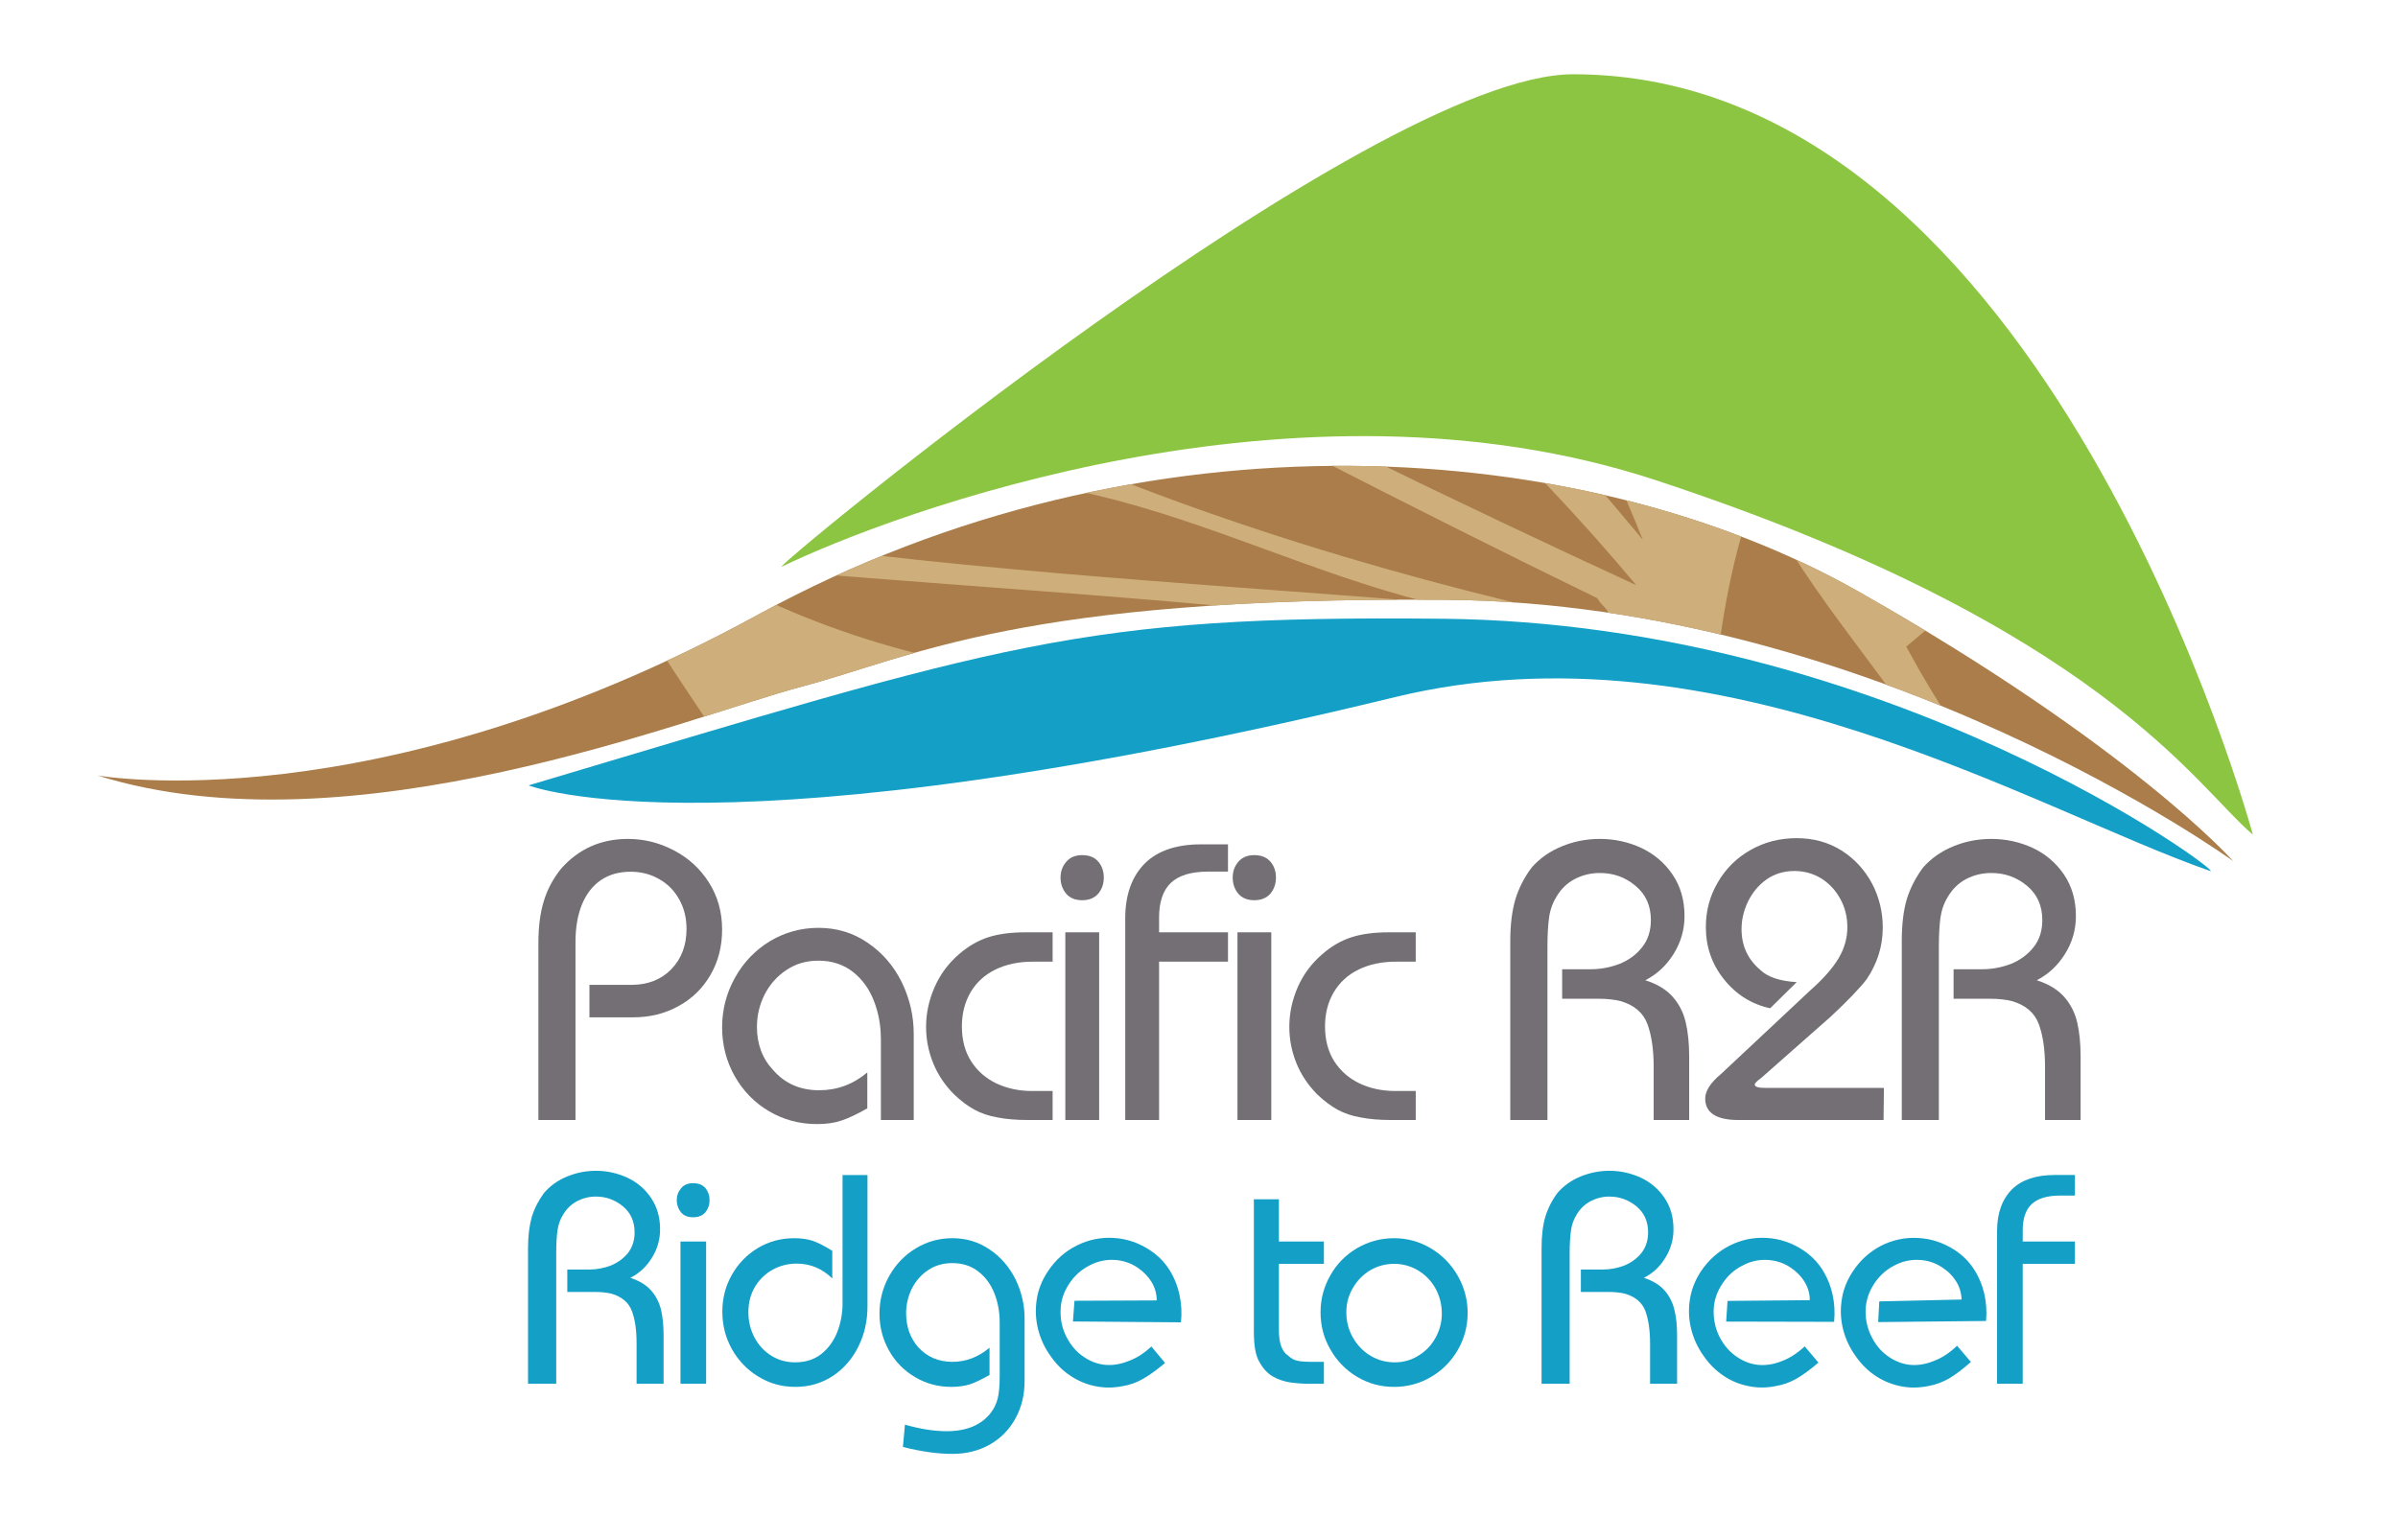 <?xml version="1.0" encoding="utf-8"?>
<!-- Generator: Adobe Illustrator 15.0.0, SVG Export Plug-In . SVG Version: 6.00 Build 0)  -->
<!DOCTYPE svg PUBLIC "-//W3C//DTD SVG 1.1//EN" "http://www.w3.org/Graphics/SVG/1.1/DTD/svg11.dtd">
<svg version="1.1" id="Layer_1" xmlns="http://www.w3.org/2000/svg" xmlns:xlink="http://www.w3.org/1999/xlink" x="0px" y="0px"
	 width="226.866px" height="145.771px" viewBox="0 0 226.866 145.771" enable-background="new 0 0 226.866 145.771"
	 xml:space="preserve">
<g>
	<path fill="#AA7D4A" d="M9.219,73.387c0,0,26.151,4.68,62.567-15.254c36.434-19.92,78.143-16.812,103.99-2.18
		c25.834,14.633,35.494,25.536,35.494,25.536s-33.73-24.422-74.514-24.727c-40.279-0.305-50.332,5.418-60.914,8.219
		C65.255,67.781,33.188,80.867,9.219,73.387z"/>
	<g>
		<path fill="#736F75" d="M50.935,105.992V89.264c0-1.562,0.17-2.885,0.516-4c0.34-1.113,0.885-2.133,1.646-3.07
			c1.654-1.865,3.758-2.803,6.309-2.803c1.5,0,2.943,0.352,4.314,1.066c1.383,0.715,2.497,1.723,3.336,3.037
			c0.838,1.312,1.26,2.801,1.26,4.477c0,1.584-0.363,3.014-1.096,4.281c-0.733,1.266-1.742,2.264-3.043,2.967
			c-1.277,0.703-2.69,1.055-4.244,1.055h-4.168v-3.072h3.969c1.548,0,2.813-0.492,3.775-1.477c0.961-0.996,1.441-2.264,1.441-3.822
			c0-1.033-0.229-1.947-0.68-2.768c-0.457-0.832-1.09-1.477-1.898-1.934c-0.81-0.469-1.713-0.705-2.709-0.705
			c-1.09,0-2.017,0.26-2.803,0.785c-0.779,0.529-1.377,1.291-1.793,2.287c-0.411,1.008-0.622,2.182-0.622,3.553v16.871H50.935z"/>
		<path fill="#736F75" d="M83.335,98.312c0-1.266-0.218-2.461-0.657-3.588c-0.439-1.137-1.103-2.051-1.993-2.754
			c-0.902-0.703-1.993-1.057-3.26-1.057c-1.148,0-2.156,0.295-3.036,0.893c-0.891,0.586-1.571,1.371-2.063,2.332
			c-0.475,0.963-0.715,1.971-0.715,3.037c0,1.629,0.51,3.002,1.536,4.092c1.107,1.277,2.567,1.91,4.35,1.91
			c1.7,0,3.224-0.562,4.555-1.688v3.4c-0.984,0.562-1.812,0.949-2.468,1.16c-0.657,0.225-1.425,0.328-2.299,0.328
			c-1.652,0-3.164-0.41-4.537-1.219c-1.371-0.809-2.45-1.922-3.241-3.318c-0.792-1.406-1.19-2.943-1.19-4.619
			c0-1.688,0.41-3.26,1.226-4.713c0.814-1.455,1.917-2.604,3.312-3.447c1.401-0.832,2.932-1.254,4.572-1.254
			c1.73,0,3.295,0.469,4.667,1.418c1.396,0.949,2.462,2.191,3.224,3.74c0.75,1.549,1.126,3.178,1.126,4.877v8.148h-3.106V98.312z"/>
		<path fill="#736F75" d="M99.585,105.992h-2.299c-1.137,0-2.122-0.082-2.937-0.246c-0.804-0.141-1.53-0.387-2.175-0.738
			c-0.633-0.352-1.277-0.832-1.923-1.453c-0.868-0.869-1.524-1.854-1.97-2.955s-0.668-2.24-0.668-3.424
			c0-1.301,0.275-2.557,0.82-3.787c0.539-1.219,1.324-2.264,2.345-3.129c0.833-0.717,1.735-1.244,2.708-1.561
			c0.974-0.316,2.158-0.469,3.553-0.469h2.545v2.777h-1.864c-1.349,0-2.521,0.248-3.535,0.74s-1.8,1.207-2.351,2.135
			c-0.551,0.936-0.833,2.027-0.833,3.246c0,1.301,0.294,2.402,0.88,3.318c0.598,0.926,1.4,1.617,2.408,2.098
			c1.016,0.469,2.135,0.703,3.349,0.703h1.946V105.992z"/>
		<path fill="#736F75" d="M103.899,81.535c0.352,0.41,0.527,0.914,0.527,1.514c0,0.596-0.176,1.102-0.527,1.523
			c-0.352,0.41-0.862,0.621-1.513,0.621c-0.663,0-1.173-0.211-1.524-0.621c-0.352-0.434-0.527-0.938-0.527-1.523
			c0-0.576,0.176-1.068,0.539-1.49c0.352-0.422,0.856-0.633,1.513-0.633C103.037,80.926,103.548,81.125,103.899,81.535z
			 M100.786,105.992V88.23h3.201v17.762H100.786z"/>
		<path fill="#736F75" d="M109.655,105.992h-3.201V86.906c0-2.24,0.635-3.988,1.889-5.23c1.219-1.184,2.977-1.771,5.287-1.771h2.545
			v2.58h-1.941c-1.576,0.012-2.725,0.363-3.465,1.068c-0.738,0.703-1.113,1.793-1.113,3.283v1.395h6.52v2.777h-6.52V105.992z"/>
		<path fill="#736F75" d="M120.185,81.535c0.352,0.41,0.527,0.914,0.527,1.514c0,0.596-0.176,1.102-0.527,1.523
			c-0.363,0.41-0.861,0.621-1.525,0.621c-0.656,0-1.16-0.211-1.512-0.621c-0.357-0.434-0.527-0.938-0.527-1.523
			c0-0.576,0.17-1.068,0.533-1.49c0.357-0.422,0.861-0.633,1.506-0.633C119.323,80.926,119.821,81.125,120.185,81.535z
			 M117.071,105.992V88.23h3.201v17.762H117.071z"/>
		<path fill="#736F75" d="M133.937,105.992h-2.285c-1.143,0-2.129-0.082-2.943-0.246c-0.809-0.141-1.535-0.387-2.18-0.738
			c-0.635-0.352-1.273-0.832-1.924-1.453c-0.855-0.869-1.518-1.854-1.963-2.955c-0.439-1.102-0.664-2.24-0.664-3.424
			c0-1.301,0.271-2.557,0.811-3.787c0.539-1.219,1.33-2.264,2.355-3.129c0.822-0.717,1.725-1.244,2.709-1.561
			c0.973-0.316,2.158-0.469,3.541-0.469h2.543v2.777h-1.863c-1.35,0-2.521,0.248-3.529,0.74c-1.02,0.492-1.795,1.207-2.352,2.135
			c-0.557,0.936-0.838,2.027-0.838,3.246c0,1.301,0.299,2.402,0.881,3.318c0.598,0.926,1.406,1.617,2.414,2.098
			c1.008,0.469,2.133,0.703,3.354,0.703h1.934V105.992z"/>
		<path fill="#736F75" d="M142.882,105.992V89.051c0-1.547,0.166-2.861,0.482-3.939c0.322-1.066,0.832-2.062,1.535-3.002
			c0.762-0.879,1.719-1.547,2.861-2.016c1.137-0.469,2.332-0.703,3.594-0.703c1.377,0,2.678,0.281,3.904,0.844
			c1.225,0.574,2.221,1.418,2.971,2.521c0.758,1.113,1.137,2.426,1.137,3.939c0,1.275-0.34,2.461-1.02,3.564
			c-0.674,1.088-1.57,1.934-2.689,2.508c1.107,0.352,1.969,0.867,2.572,1.547c0.611,0.68,1.027,1.49,1.244,2.416
			c0.223,0.916,0.334,2.004,0.334,3.26v6.002h-3.359v-5.029c0-1.652-0.199-3-0.598-4.068c-0.398-1.055-1.244-1.783-2.533-2.156
			c-0.574-0.143-1.266-0.223-2.076-0.223h-3.451v-2.791h2.691c0.961,0,1.875-0.176,2.76-0.516c0.867-0.354,1.578-0.881,2.117-1.572
			c0.551-0.691,0.826-1.547,0.826-2.568c0-1.359-0.486-2.449-1.461-3.246c-0.961-0.811-2.086-1.207-3.369-1.207
			c-0.838,0-1.625,0.188-2.352,0.562s-1.312,0.938-1.746,1.676c-0.365,0.586-0.604,1.256-0.705,1.992
			c-0.104,0.752-0.152,1.678-0.152,2.768v16.379H142.882z"/>
		<path fill="#736F75" d="M178.231,102.955l-0.035,3.037h-13.717c-2.105,0-3.154-0.68-3.154-2.027c0-0.727,0.498-1.502,1.5-2.334
			l8.432-7.902c1.266-1.113,2.156-2.145,2.701-3.07c0.545-0.928,0.814-1.9,0.814-2.932c0-0.951-0.223-1.854-0.668-2.662
			c-0.445-0.82-1.055-1.467-1.816-1.945c-0.762-0.457-1.602-0.693-2.527-0.693c-0.979,0-1.846,0.26-2.621,0.785
			c-0.756,0.541-1.336,1.232-1.752,2.076c-0.416,0.855-0.627,1.734-0.627,2.65c0,1.57,0.598,2.861,1.781,3.857
			c0.693,0.668,1.842,1.055,3.436,1.148l-2.508,2.475c-1.748-0.377-3.213-1.291-4.363-2.732c-1.154-1.43-1.723-3.084-1.723-4.959
			c0-1.537,0.375-2.943,1.137-4.232c0.752-1.301,1.789-2.322,3.102-3.061c1.32-0.75,2.768-1.115,4.355-1.115
			c1.584,0,3.002,0.389,4.25,1.174c1.238,0.785,2.199,1.84,2.891,3.143c0.668,1.289,1.002,2.672,1.002,4.139
			c0,1.77-0.51,3.398-1.535,4.912c-0.686,0.879-1.812,2.053-3.383,3.518l-6.59,5.814c-0.398,0.281-0.604,0.494-0.604,0.621
			c0,0.213,0.348,0.316,1.045,0.316H178.231z"/>
		<path fill="#736F75" d="M179.921,105.992V89.051c0-1.547,0.152-2.861,0.469-3.939c0.328-1.066,0.844-2.062,1.535-3.002
			c0.77-0.879,1.725-1.547,2.867-2.016c1.131-0.469,2.34-0.703,3.594-0.703c1.371,0,2.672,0.281,3.91,0.844
			c1.225,0.574,2.209,1.418,2.965,2.521c0.756,1.113,1.133,2.426,1.133,3.939c0,1.275-0.334,2.461-1.021,3.564
			c-0.668,1.088-1.57,1.934-2.684,2.508c1.102,0.352,1.963,0.867,2.572,1.547s1.027,1.49,1.25,2.416
			c0.217,0.916,0.328,2.004,0.328,3.26v6.002h-3.365v-5.029c0-1.652-0.199-3-0.598-4.068c-0.398-1.055-1.244-1.783-2.533-2.156
			c-0.574-0.143-1.266-0.223-2.068-0.223h-3.453v-2.791h2.686c0.961,0,1.881-0.176,2.766-0.516c0.855-0.354,1.572-0.881,2.117-1.572
			c0.551-0.691,0.826-1.547,0.826-2.568c0-1.359-0.492-2.449-1.453-3.246c-0.969-0.811-2.1-1.207-3.377-1.207
			c-0.844,0-1.625,0.188-2.357,0.562c-0.721,0.375-1.301,0.938-1.74,1.676c-0.369,0.586-0.604,1.256-0.711,1.992
			c-0.1,0.752-0.15,1.678-0.15,2.768v16.379H179.921z"/>
	</g>
	<path fill="#149FC6" d="M49.954,130.955v-12.84c0-1.16,0.13-2.158,0.364-2.977c0.253-0.811,0.645-1.561,1.167-2.264
		c0.58-0.668,1.302-1.184,2.169-1.537c0.862-0.35,1.765-0.539,2.726-0.539c1.038,0,2.028,0.223,2.955,0.645
		c0.926,0.434,1.682,1.068,2.251,1.912c0.574,0.844,0.862,1.83,0.862,2.979c0,0.973-0.258,1.875-0.775,2.697
		c-0.51,0.842-1.189,1.465-2.039,1.898c0.838,0.27,1.494,0.668,1.952,1.184c0.463,0.516,0.774,1.125,0.949,1.83
		c0.165,0.689,0.246,1.512,0.246,2.461v4.551h-2.556v-3.811c0-1.244-0.141-2.275-0.445-3.074c-0.305-0.809-0.938-1.346-1.923-1.641
		c-0.435-0.105-0.95-0.164-1.56-0.164h-2.627v-2.121h2.041c0.727,0,1.43-0.131,2.093-0.387c0.65-0.27,1.19-0.67,1.612-1.186
		c0.41-0.539,0.621-1.184,0.621-1.945c0-1.033-0.369-1.852-1.102-2.463c-0.739-0.609-1.59-0.926-2.557-0.926
		c-0.645,0-1.23,0.152-1.781,0.434c-0.552,0.293-0.991,0.717-1.325,1.279c-0.282,0.443-0.452,0.949-0.534,1.512
		c-0.076,0.562-0.117,1.254-0.117,2.086v12.406H49.954z"/>
	<path fill="#149FC6" d="M66.733,112.43c0.258,0.316,0.397,0.691,0.397,1.148c0,0.445-0.14,0.834-0.397,1.15
		c-0.271,0.316-0.656,0.469-1.162,0.469c-0.492,0-0.879-0.152-1.148-0.469c-0.258-0.316-0.398-0.705-0.398-1.15
		c0-0.434,0.141-0.809,0.41-1.125c0.27-0.33,0.657-0.482,1.137-0.482C66.077,111.971,66.463,112.123,66.733,112.43z M64.376,130.955
		v-13.461h2.427v13.461H64.376z"/>
	<path fill="#149FC6" d="M82.068,111.197v12.453c0,1.348-0.281,2.602-0.851,3.764c-0.568,1.16-1.365,2.086-2.408,2.789
		c-1.044,0.691-2.229,1.045-3.57,1.045c-1.261,0-2.416-0.316-3.477-0.963c-1.055-0.633-1.889-1.5-2.51-2.592
		c-0.609-1.088-0.914-2.273-0.914-3.562c0-1.256,0.299-2.428,0.902-3.494c0.609-1.066,1.432-1.912,2.463-2.533
		c1.043-0.621,2.187-0.926,3.424-0.926c0.668,0,1.26,0.082,1.758,0.246c0.498,0.176,1.114,0.48,1.854,0.949v2.615
		c-0.957-0.938-2.076-1.406-3.365-1.406c-0.803,0-1.554,0.186-2.258,0.562c-0.697,0.387-1.266,0.926-1.682,1.617
		c-0.422,0.703-0.633,1.512-0.633,2.428c0,0.867,0.199,1.664,0.58,2.391c0.393,0.727,0.92,1.303,1.6,1.723
		c0.675,0.424,1.425,0.623,2.258,0.623c0.955,0,1.781-0.26,2.455-0.785c0.681-0.539,1.185-1.242,1.524-2.1
		c0.329-0.867,0.493-1.758,0.493-2.697v-12.146H82.068z"/>
	<path fill="#149FC6" d="M85.614,134.822c1.437,0.412,2.75,0.621,3.951,0.621c1.848,0,3.219-0.562,4.122-1.676
		c0.327-0.41,0.562-0.879,0.697-1.395c0.135-0.539,0.193-1.242,0.193-2.121v-5.113c0-0.949-0.158-1.865-0.493-2.721
		c-0.333-0.855-0.832-1.549-1.512-2.074c-0.68-0.539-1.513-0.809-2.463-0.809c-0.891,0-1.664,0.223-2.326,0.68
		c-0.662,0.445-1.166,1.031-1.529,1.758c-0.353,0.727-0.529,1.502-0.529,2.311c0,1.254,0.381,2.332,1.139,3.211
		c0.844,0.916,1.922,1.385,3.246,1.385c1.273,0,2.439-0.445,3.507-1.338v2.58c-0.751,0.424-1.372,0.727-1.876,0.891
		c-0.492,0.152-1.08,0.236-1.748,0.236c-1.242,0-2.391-0.307-3.422-0.926c-1.044-0.611-1.865-1.443-2.463-2.512
		c-0.598-1.066-0.902-2.227-0.902-3.494c0-1.289,0.311-2.473,0.926-3.574c0.621-1.102,1.459-1.971,2.509-2.604
		c1.067-0.645,2.216-0.961,3.47-0.961c1.309,0,2.486,0.363,3.53,1.078c1.054,0.715,1.864,1.664,2.438,2.826
		c0.574,1.184,0.855,2.416,0.855,3.705v5.873c0,1.338-0.281,2.521-0.867,3.576c-0.574,1.055-1.383,1.877-2.427,2.475
		c-1.044,0.586-2.222,0.879-3.53,0.879c-1.383,0-2.941-0.211-4.689-0.656L85.614,134.822z"/>
	<path fill="#149FC6" d="M110.224,128.984c-0.803,0.668-1.506,1.184-2.104,1.512c-0.611,0.352-1.244,0.574-1.912,0.682
		c-0.885,0.176-1.752,0.176-2.602,0c-0.851-0.176-1.63-0.506-2.346-0.986c-0.744-0.492-1.377-1.137-1.904-1.91
		c-0.539-0.764-0.934-1.607-1.155-2.521c-0.223-0.914-0.265-1.84-0.118-2.791c0.142-0.949,0.505-1.84,1.074-2.686
		c0.721-1.078,1.629-1.885,2.736-2.424c1.108-0.553,2.281-0.787,3.518-0.705c1.23,0.082,2.381,0.48,3.436,1.195
		c0.721,0.48,1.312,1.078,1.775,1.807c0.465,0.738,0.785,1.535,0.967,2.391c0.184,0.857,0.23,1.713,0.135,2.592l-10.217-0.082
		l0.146-1.959l7.779-0.033c0-0.609-0.152-1.186-0.475-1.725c-0.322-0.527-0.768-0.996-1.342-1.383
		c-0.67-0.447-1.408-0.693-2.229-0.727c-0.809-0.037-1.596,0.141-2.332,0.537c-0.763,0.389-1.391,0.951-1.877,1.678
		c-0.539,0.797-0.82,1.652-0.838,2.555c-0.029,0.902,0.158,1.76,0.568,2.545s0.949,1.42,1.642,1.875
		c1.253,0.846,2.638,0.986,4.138,0.412c0.781-0.27,1.525-0.738,2.24-1.408L110.224,128.984z"/>
	<path fill="#149FC6" d="M120.993,125.9c0,1.23,0.299,2.029,0.891,2.402c0.242,0.236,0.504,0.387,0.805,0.459
		c0.297,0.082,0.779,0.117,1.453,0.117h1.107v2.076h-1.248c-0.768,0-1.436-0.047-2.018-0.141c-0.574-0.096-1.119-0.283-1.611-0.576
		c-0.498-0.305-0.914-0.762-1.23-1.359c-0.354-0.586-0.518-1.535-0.518-2.873v-12.51h2.369v3.998h4.256v2.109h-4.256V125.9z"/>
	<path fill="#149FC6" d="M135.368,118.139c1.066,0.633,1.916,1.502,2.543,2.592c0.621,1.09,0.938,2.264,0.938,3.518
		c0,1.266-0.316,2.438-0.938,3.516c-0.627,1.068-1.465,1.924-2.531,2.545c-1.062,0.623-2.229,0.939-3.494,0.939
		c-1.262,0-2.428-0.316-3.494-0.951c-1.055-0.633-1.906-1.488-2.521-2.58c-0.633-1.078-0.938-2.25-0.938-3.527
		c0-1.268,0.316-2.439,0.938-3.518c0.609-1.078,1.455-1.924,2.521-2.557c1.078-0.621,2.24-0.938,3.494-0.938
		C133.134,117.178,134.288,117.494,135.368,118.139z M129.622,120.215c-0.691,0.422-1.236,0.984-1.641,1.688
		c-0.41,0.703-0.609,1.465-0.609,2.287c0,0.855,0.199,1.641,0.609,2.369c0.41,0.736,0.973,1.312,1.664,1.734
		c0.705,0.422,1.467,0.633,2.299,0.633c0.809,0,1.541-0.199,2.227-0.623c0.688-0.408,1.232-0.973,1.631-1.688
		s0.604-1.477,0.604-2.299c0-0.865-0.205-1.664-0.604-2.391c-0.398-0.715-0.949-1.277-1.643-1.699
		c-0.691-0.41-1.453-0.623-2.273-0.623C131.089,119.604,130.327,119.805,129.622,120.215z"/>
	<path fill="#149FC6" d="M145.843,130.955v-12.84c0-1.16,0.117-2.158,0.357-2.977c0.252-0.811,0.641-1.572,1.162-2.264
		c0.586-0.668,1.307-1.184,2.168-1.537c0.867-0.35,1.783-0.539,2.727-0.539c1.049,0,2.027,0.223,2.961,0.645
		c0.926,0.434,1.676,1.068,2.25,1.912s0.855,1.83,0.855,2.979c0,0.973-0.258,1.875-0.773,2.697
		c-0.504,0.842-1.184,1.465-2.027,1.898c0.832,0.27,1.488,0.668,1.945,1.184s0.773,1.125,0.938,1.83
		c0.178,0.689,0.258,1.512,0.258,2.461v4.551h-2.555v-3.811c0-1.244-0.152-2.275-0.445-3.074c-0.305-0.809-0.943-1.346-1.924-1.641
		c-0.434-0.105-0.955-0.164-1.564-0.164h-2.615v-2.121h2.029c0.738,0,1.43-0.131,2.098-0.387c0.65-0.27,1.191-0.67,1.607-1.186
		c0.416-0.539,0.627-1.184,0.627-1.945c0-1.033-0.369-1.852-1.102-2.463c-0.74-0.609-1.596-0.926-2.562-0.926
		c-0.633,0-1.23,0.152-1.775,0.434c-0.553,0.293-0.992,0.717-1.326,1.279c-0.281,0.443-0.457,0.949-0.533,1.512
		c-0.082,0.562-0.123,1.254-0.123,2.086v12.406H145.843z"/>
	<path fill="#149FC6" d="M172.036,128.949c-0.791,0.68-1.496,1.195-2.1,1.535s-1.236,0.574-1.904,0.68
		c-0.881,0.189-1.742,0.189-2.604,0.014c-0.844-0.166-1.629-0.482-2.346-0.963c-0.75-0.504-1.383-1.125-1.91-1.898
		c-0.551-0.762-0.938-1.607-1.172-2.521c-0.229-0.914-0.275-1.842-0.129-2.791c0.141-0.949,0.486-1.84,1.049-2.697
		c0.721-1.066,1.635-1.885,2.732-2.438c1.102-0.551,2.273-0.797,3.51-0.715c1.232,0.07,2.381,0.469,3.447,1.172
		c0.717,0.482,1.314,1.078,1.783,1.807c0.463,0.727,0.791,1.523,0.979,2.379c0.188,0.846,0.234,1.711,0.146,2.58l-10.211-0.023
		l0.129-1.957l7.783-0.07c0-0.611-0.162-1.186-0.49-1.725c-0.316-0.527-0.77-0.986-1.344-1.373c-0.674-0.445-1.412-0.68-2.227-0.713
		c-0.816-0.037-1.602,0.15-2.334,0.551c-0.768,0.387-1.383,0.949-1.869,1.688c-0.535,0.797-0.811,1.643-0.834,2.555
		c-0.012,0.904,0.176,1.76,0.586,2.545s0.961,1.408,1.654,1.865c1.266,0.844,2.65,0.973,4.15,0.398
		c0.773-0.281,1.506-0.752,2.227-1.418L172.036,128.949z"/>
	<path fill="#149FC6" d="M186.462,128.891c-0.785,0.691-1.471,1.207-2.068,1.559c-0.604,0.34-1.236,0.586-1.895,0.705
		c-0.879,0.186-1.746,0.209-2.602,0.047c-0.855-0.166-1.643-0.471-2.369-0.939c-0.75-0.48-1.395-1.113-1.934-1.875
		c-0.559-0.764-0.963-1.596-1.203-2.498c-0.24-0.914-0.299-1.842-0.164-2.791c0.123-0.949,0.463-1.852,1.014-2.707
		c0.705-1.09,1.602-1.912,2.697-2.486c1.104-0.562,2.264-0.82,3.506-0.75c1.23,0.059,2.381,0.434,3.459,1.125
		c0.727,0.469,1.336,1.068,1.805,1.771c0.482,0.727,0.814,1.523,1.016,2.367c0.191,0.855,0.252,1.713,0.17,2.592l-10.207,0.105
		l0.105-1.957l7.785-0.178c-0.018-0.609-0.182-1.184-0.51-1.711s-0.785-0.986-1.371-1.359c-0.676-0.436-1.42-0.67-2.24-0.68
		c-0.809-0.025-1.582,0.164-2.32,0.574c-0.752,0.398-1.373,0.973-1.848,1.711c-0.521,0.809-0.785,1.666-0.791,2.568
		s0.199,1.746,0.621,2.531c0.41,0.785,0.973,1.408,1.67,1.854c1.273,0.82,2.656,0.938,4.156,0.328
		c0.764-0.281,1.502-0.764,2.205-1.443L186.462,128.891z"/>
	<path fill="#149FC6" d="M191.362,130.955h-2.426v-14.457c0-1.701,0.48-3.014,1.43-3.965c0.92-0.889,2.258-1.336,4.004-1.336h1.93
		v1.947h-1.473c-1.189,0.012-2.068,0.281-2.631,0.82c-0.553,0.527-0.834,1.35-0.834,2.486v1.043h4.938v2.109h-4.938V130.955z"/>
	<path fill="#8CC541" d="M213.136,78.992c0,0-19.393-71.964-64.297-71.964c-19.264,0-76.555,47.411-74.86,46.591
		c10.569-5.1,48.751-19.355,82.681-8.172C198.702,59.294,207.638,74.326,213.136,78.992z"/>
	<path fill="#149FC6" d="M50.002,74.326c0,0,18.155,7.162,82.001-8.36c30.682-7.457,60.697,10.762,77.088,16.459
		c1.67,0.576-30.307-23.461-72.645-23.87C102.116,58.216,95.07,60.876,50.002,74.326z"/>
	<g>
		<defs>
			<path id="SVGID_1_" d="M9.219,73.387c0,0,26.151,4.68,62.567-15.254c36.434-19.92,78.143-16.812,103.99-2.18
				c25.834,14.633,35.494,25.536,35.494,25.536s-33.73-24.422-74.514-24.727c-40.279-0.305-50.332,5.418-60.914,8.219
				C65.255,67.781,33.188,80.867,9.219,73.387z"/>
		</defs>
		<clipPath id="SVGID_2_">
			<use xlink:href="#SVGID_1_"  overflow="visible"/>
		</clipPath>
		<path clip-path="url(#SVGID_2_)" fill="#CEAE7B" d="M138.005,151.553c7.059-0.152,14.117-0.293,21.164-0.363
			c-0.146-1.324-0.23-2.613-0.246-3.846c3.568,0.529,7.49,0.377,10.762,1.525c-0.645,0.703-1.184,1.465-1.652,2.262
			c0.504,0,1.008,0,1.512,0c1.578-2.568,3.699-4.49,6.285-5.346c-0.588,1.699-0.998,3.494-1.303,5.336h6.719
			c-1.207-1.973-2.1-4.141-2.65-6.262c4.426,2.297,9.039,4.221,13.625,6.215c3.211-0.047,6.441-0.072,9.637,0.127
			c3.57,0.236,7.129,0.658,10.693,0.902c0.855,0.072,1.723,0.143,2.604,0.199c1.266-0.127,2.508-0.07,3.709,0.131
			c1.408,0,2.809-0.094,4.156-0.34c0.035-0.014,0.059-0.023,0.094-0.023c-3.154-1.701-6.764-2.475-10.984-2.029
			c5.99-3.74,12.521-9.801,18.23-13.459c0.176-3.248,0.094-6.52-0.064-9.768c-7.24,5.615-14.238,11.35-22.471,16.473
			c-2.203-11.348,10.406-15.311,18.42-21.561c1.361,0.316,2.598,0.867,3.822,1.432c-0.352-5.299-0.908-10.6-1.512-15.877
			c-3.166,1.314-6.461,2.568-10.014,3.693c-3.025-6.26-6.834-10.961-9.859-17.211c3.377-3.188,10.838-4.338,13.834-7.701
			c-3.254-5.301-7.35-8.912-10.176-15.067c6.037-2.369,8.225-6.66,14.443-8.936c0.188,0.27,0.363,0.529,0.545,0.785
			c0.084-1.652,0.158-3.305,0.234-4.945c0.117-2.732,0.229-5.453,0.328-8.184c-6.348-2.381-13.664-2.852-19.584-6.098
			c5.615-4.373,10.123-9.299,15.979-13.553c0.316,3.387,2.182,6.658,3.871,9.777c0.07-4.771,0.035-9.557-0.166-14.326
			c-0.223-5.184-0.463-10.507-1.395-15.606c-0.434-2.393-0.879-5.627-2.896-7.27c-1.412-1.16-3.633-1.09-5.393-1.043
			c0.533,1.488,0.902,2.988,1.031,4.49c-3.211-5.908-10.732-3.141-17.229-2.438c0.645-0.564,1.215-1.162,1.717-1.783
			c-4.547,0-9.104,0-13.664,0c-1.904,1.244-4.695,2.053-5.891,3.646c-0.34-1.314-0.504-2.52-0.48-3.646
			c-4.736,0-9.48,0-14.223-0.012c-0.844,5.357-1.898,10.588-2.814,15.675c0.105-0.575-1.635,10.811-1.84,3.693
			c-0.17-5.884,0.756-12.698,1.793-19.368c-0.539,0-1.084,0-1.629,0c-1.16,15.665-2.021,31.585-4.789,44.271
			c-0.146,0.832-0.328,1.666-0.568,2.475c0.199-0.809,0.387-1.629,0.568-2.475c2.104-12.156-5.43-25.605-6.162-38.735
			c-0.094-1.689,0.176-3.588,0.658-5.547c-1.279,0-2.562,0-3.848-0.012c5.523,16.087,8.16,33.368,6.625,46.464
			c-3.047-14.973-8.242-31.023-12.258-46.476c-0.721,0-1.447,0-2.164-0.012c3.455,12.521,6.965,25.067,9.182,36.968
			c-8.207-10.881-15.084-24.013-17.604-36.991c-3.277-0.012-6.549-0.023-9.826-0.035c12.516,13.414,22.998,30.612,30.525,49.325
			c-13.602-16.311-28.932-32.982-42.865-49.396c-1.002,0-2.006-0.012-3.002-0.012c9.656,10.961,19.463,21.761,26.773,32.208
			c-10.799-11.092-28.461-17.19-37.371-32.267c-7.094-0.047-14.188-0.082-21.281-0.129c29.652,10.047,55.404,27.95,77.129,53.897
			C121.532,40.054,82.555,20.123,48.829,1.317c-1.875-0.012-3.746-0.023-5.615-0.035c36.07,18.021,72.744,38.233,107.9,55.327
			c0.586,1.102,2.074,1.406-0.305,2.156C107.849,49.304,68.421,32.761,36.448,1.258c-2.679-0.012-5.352-0.023-8.031-0.035
			C58.843,63.585,95.892,112.652,138.005,151.553z M79.454,66.236c5.721,4.467,14.086,3.609,21.232,5.205
			c-5.041,2.098-7.457,5.51-12.908,7.399C85.732,74.172,79.114,70.585,79.454,66.236z M144.056,66.152
			c-17.365,6.73-35.549,17.12-51.037,22.219C104.374,76.799,124.851,63.044,144.056,66.152z M114.89,113.871
			c-2.906-6.529-10.803-11.209-11.706-16.59c3.423,2.404,12.558-2.039,15.987-4.326C115.894,99.006,115.12,106.299,114.89,113.871z
			 M149.073,145.516c-4.42-5.006-9.537-8.629-13.857-13.834c8.734-5.17,15.664-19.275,16.883-23.086
			C151.372,121.035,152.169,134.248,149.073,145.516z M159.216,135.961c-0.383-2.744-0.266-5.254-0.629-7.996
			c7.357-0.867,14.498,6.857,15.084,14.443C169.356,139.254,163.94,138.281,159.216,135.961z M170.587,133.182
			c-2.596-6.107-8.523-5.521-12.316-9.215c4.967-4.703,10.881-8.912,15.975-13.555C171.257,117.119,171.585,125.479,170.587,133.182
			z M177.054,140.24c2.023-10.775,2.092-22.523,5.492-32.605C188.55,122.406,185.589,132.713,177.054,140.24z M182.276,137.473
			c4.941-5.475,4.959-13.412,3.975-21.842c3.154,5.006,11.203,21.689,12.955,29.51C195.462,138.785,189.581,136.699,182.276,137.473
			z M205.661,142.984c-5.27-11.527-10.652-22.816-15.729-34.74C200.274,110.518,209.97,134.143,205.661,142.984z M216.876,4.856
			c1.582,1.104,8.359,8.842,4.924,5.535C220.286,9.219,215.21,7.321,216.876,4.856z M212.257,3.321
			c0.926,3.541,0.533,6.414-1.221,8.619c-1.693-2.768-3.576-5.148-5.545-7.377C208.306,3.028,209.993,3.754,212.257,3.321z
			 M211.341,12.866c-0.209,3.225,0.816,7.058-2.133,8.911c-1.477-1.666-3.717-1.783-4.619-4.596
			C206.37,15.504,209.952,14.729,211.341,12.866z M218.739,22.703c-6.377,5.533-14.818,14.115-20.893,17.246
			c5.377-5.779,4.514-14.656,3.354-23.694C205.163,22.187,211.108,24.132,218.739,22.703z M200.591,20.568
			c0.586,3.107-0.1,5.592,0.932,8.912c-2.695,0.279-4.93-0.377-6.766-1.832C197.261,25.564,197.437,22.328,200.591,20.568z
			 M216.97,84.83c-9.809,5.1-21.385,9.322-31.047,14.492c-3.143-6.016-6.66-11.303-9.859-17.213
			c5.164-2.027,8.699-4.877,14.139-6.787c-3.717-3.848-6.93-8.713-9.859-14.129c3.963-3.4,8.348-6.588,13.213-9.555
			C200.86,63.703,209.554,72.988,216.97,84.83z M192.911,28.259c-0.891-1.807-3.084-1.008-4.619-1.523
			c-0.705-3.424,0.627-5.852,2.449-8.01C191.104,21.73,194.587,26.279,192.911,28.259z M183.655,6.745
			c1.119,2.885,3.451,3.354,4.314,6.764c-2.451,0.799-5.26,2.322-6.15,0C183.554,11.821,181.925,8.446,183.655,6.745z
			 M192.278,14.12c-5.088,5.146-8.523,15.206-3.658,22.757c0.047-1.5-2.68-4.396-0.627-4.912c1.4,3.775,2.133,7.211,1.236,9.836
			c-4.807-9.355-12.416-21.314-14.49-31.046C178.085,17.568,186.907,15.727,192.278,14.12z M171.989,20.908
			c2.15,4.949,7.416,11.797,6.783,17.211c-2.439-2.297-5.992-2.355-9.229-3.059C169.62,29.97,170.876,25.48,171.989,20.908z
			 M166.167,46.443c5.43,10.705,12.709,17.67,18.49,27.659c-8.383,3.506-15.734,7.527-23.977,11.104
			C161.794,71.933,161.688,58.039,166.167,46.443z M173.624,102.416c-4.713,4.057-9.502,8.078-14.439,12.02
			C155.985,106.109,168.196,95.018,173.624,102.416z M159.128,68.287c-4.51,22.102-14.229,45.678-35.303,56.958
			C136.798,107.365,146.083,83.564,159.128,68.287z M156.354,66.142c-13.107,17.809-21.598,42.008-35.303,56.946
			C122.618,99.531,132.853,76.201,156.354,66.142z M96.401,89.285c20.031-7.176,37.758-19.602,57.49-24.364
			C139.179,76.717,116.802,88.512,96.401,89.285z M152.966,62.156c-0.609,0.197-1.23,0.41-1.848,0.609
			c-32.107,4.303-62.109,4.35-85.206-9.428C95.047,56.035,125.015,57.078,152.966,62.156z M134.815,56.937
			c-23.16-1.842-46.604-3.117-68.915-6.682C96.226,37.744,113.454,51.498,134.815,56.937z M62.512,43.185
			c-3.764-5.312-10.493-12.838-11.407-18.748c7.45,6.648,15.752,11.584,24.633,15.359C71.083,41.414,67.565,40.771,62.512,43.185z"
			/>
	</g>
</g>
</svg>
